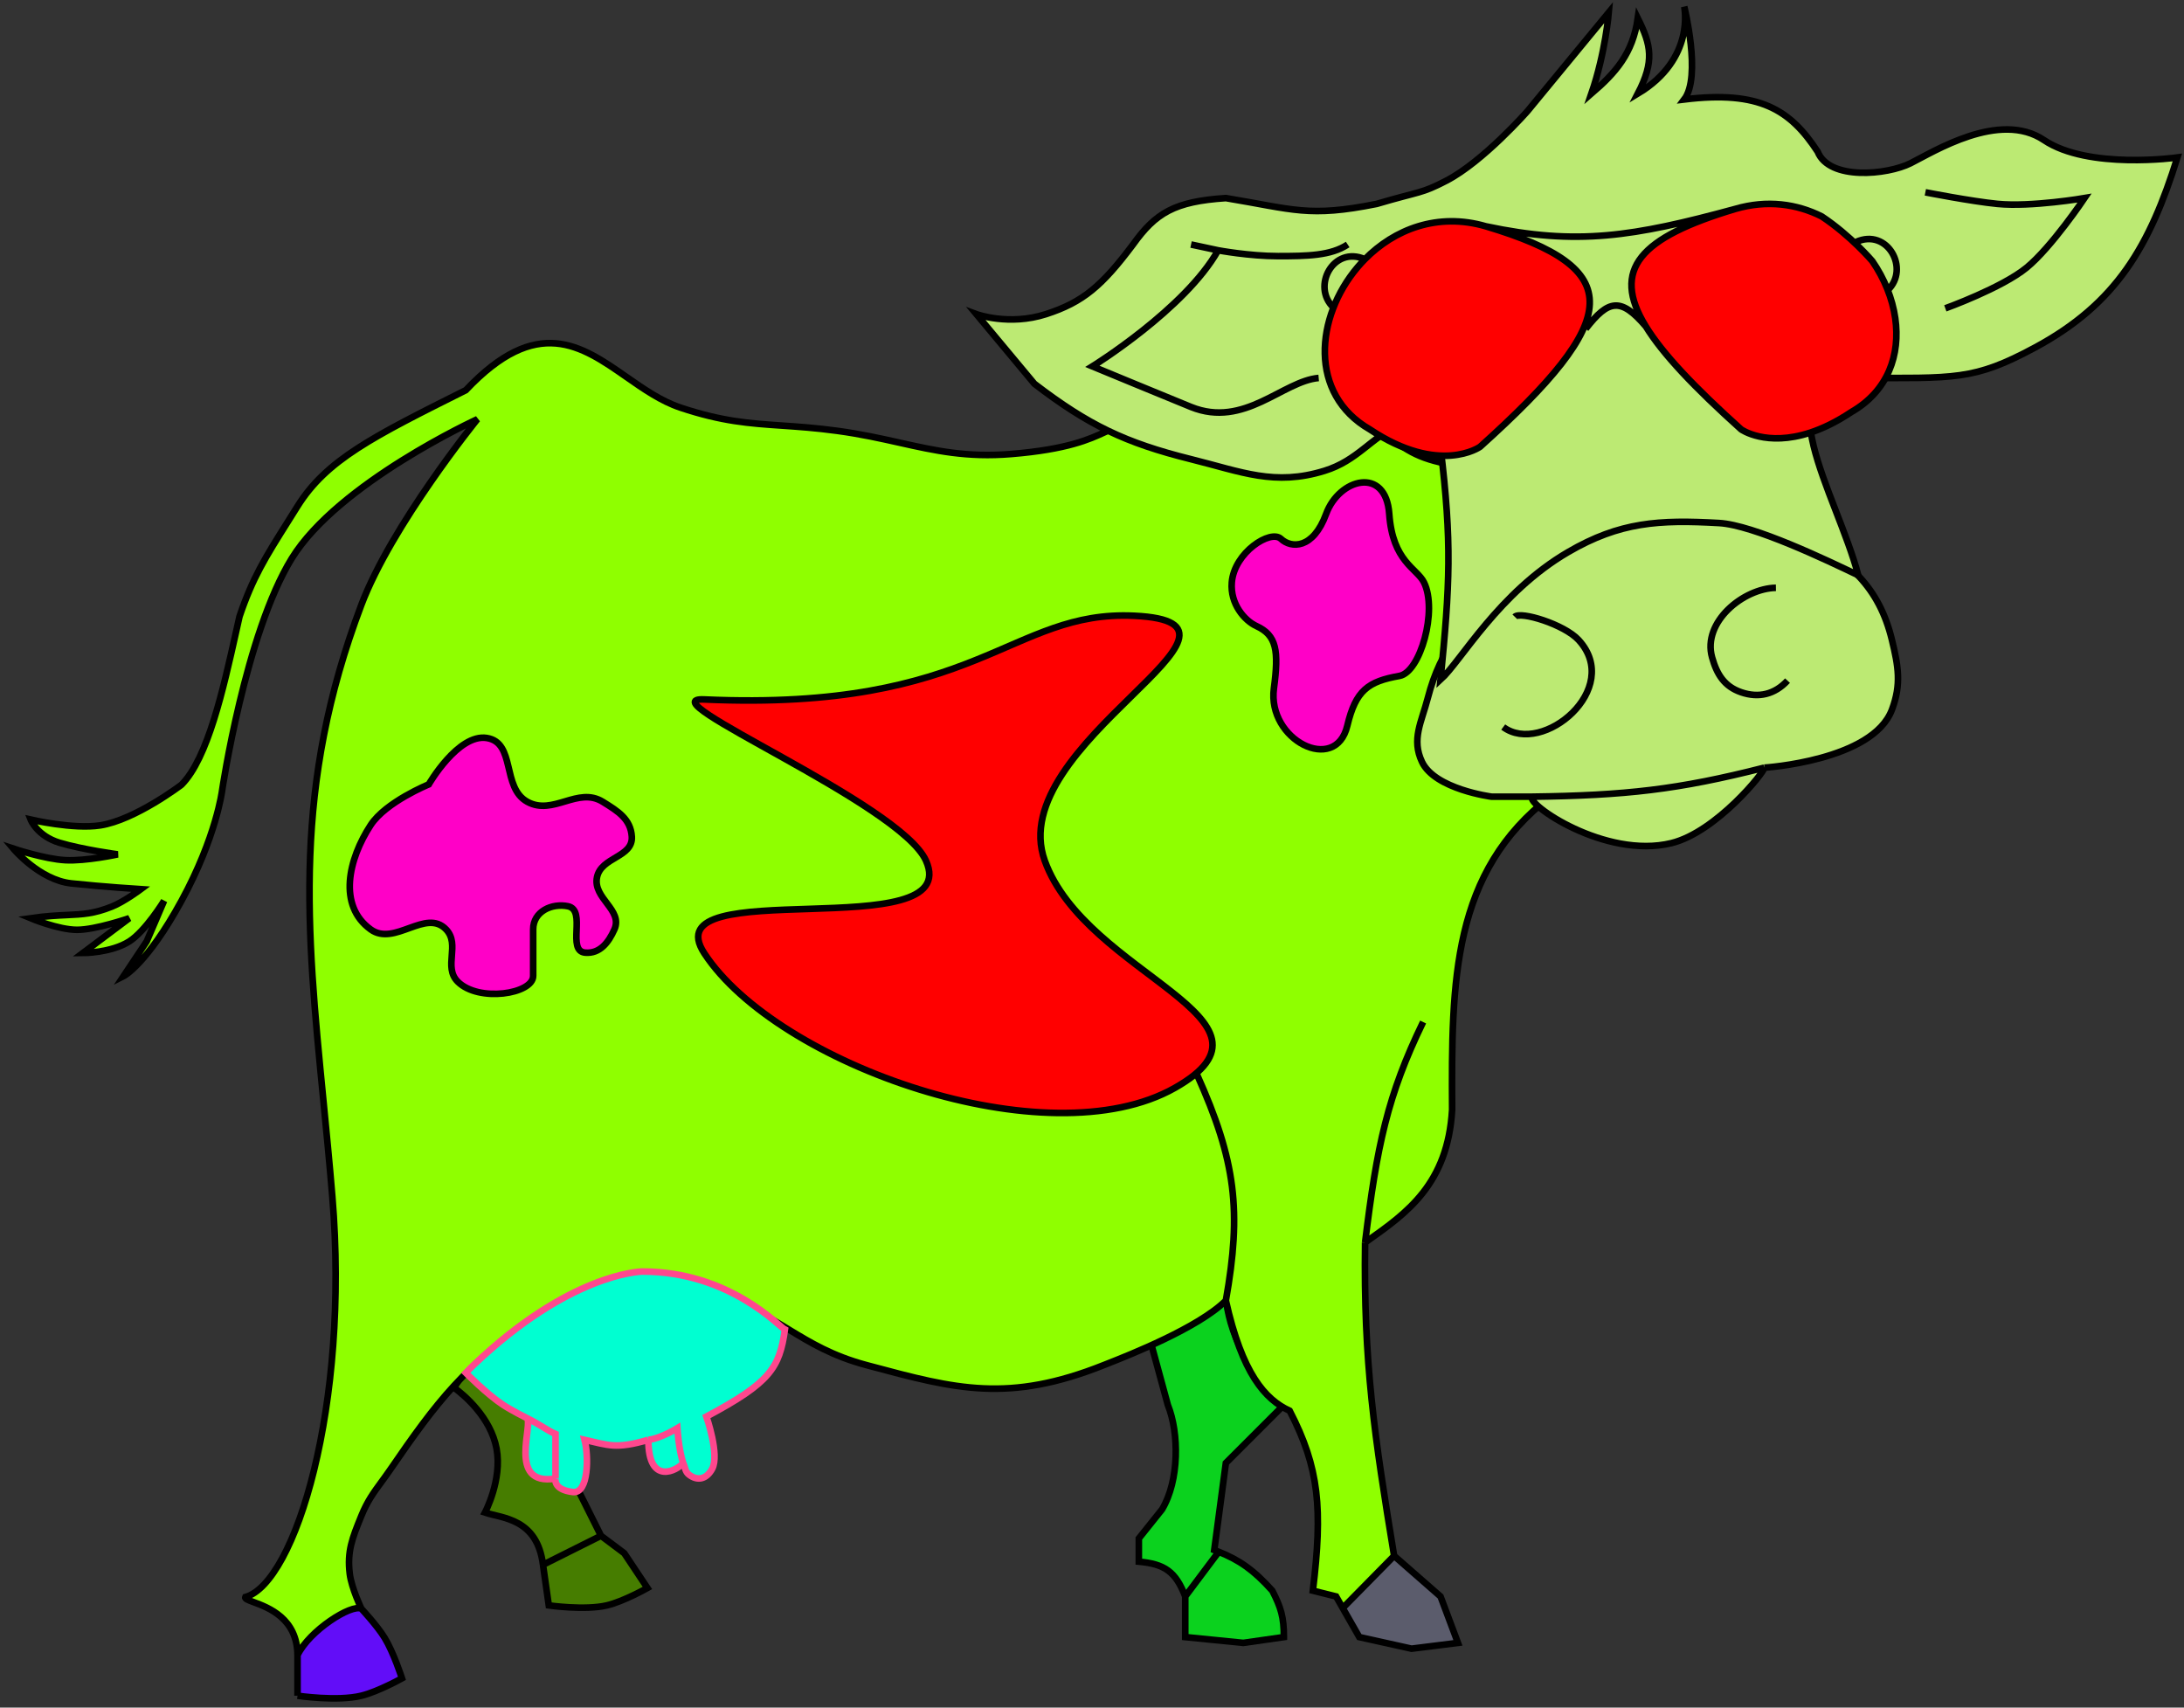 <svg width="330" height="258" viewBox="0 0 330 258" fill="none" xmlns="http://www.w3.org/2000/svg">
<rect x="0" y="0" width="330" height="258" fill="#333333" stroke="none"/>
<g id="Group 366">
<g id="body">
<g id="Group 350">
<g id="Vector">
<path d="M176.459 212.278L173.829 202.634C180.527 199.737 185.226 195.621 185.226 195.621C185.226 195.621 185.226 204.388 193.993 212.278L185.226 221.045L183.473 234.195C183.704 234.282 183.93 234.37 184.151 234.459C187.227 235.698 189.389 237.152 192.239 240.332C193.532 242.846 194.001 244.331 193.993 247.345L187.856 248.222L179.089 247.345V241.208C177.649 237.444 175.973 236.303 172.076 235.948V232.441L175.583 228.058C178.213 223.675 178.167 216.512 176.459 212.278Z" fill="#00FF19" fill-opacity="0.78"/>
<path d="M173.829 202.634L173.631 202.176L173.233 202.348L173.347 202.766L173.829 202.634ZM176.459 212.278L175.977 212.409L175.985 212.438L175.996 212.465L176.459 212.278ZM175.583 228.058L175.973 228.37L175.994 228.344L176.011 228.315L175.583 228.058ZM172.076 232.441L171.685 232.129L171.576 232.266V232.441H172.076ZM172.076 235.948H171.576V236.405L172.031 236.446L172.076 235.948ZM179.089 247.345H178.589V247.797L179.04 247.842L179.089 247.345ZM187.856 248.222L187.806 248.719L187.867 248.725L187.927 248.717L187.856 248.222ZM193.993 247.345L194.064 247.84L194.492 247.779L194.493 247.346L193.993 247.345ZM192.239 240.332L192.684 240.103L192.655 240.046L192.612 239.998L192.239 240.332ZM183.473 234.195L182.977 234.129L182.925 234.522L183.296 234.662L183.473 234.195ZM185.226 221.045L184.873 220.691L184.753 220.811L184.73 220.979L185.226 221.045ZM193.993 212.278L194.346 212.631L194.719 212.259L194.327 211.906L193.993 212.278ZM185.226 195.621H185.726C185.726 195.425 185.611 195.247 185.433 195.166C185.254 195.085 185.044 195.116 184.897 195.245L185.226 195.621ZM173.347 202.766L175.977 212.409L176.942 212.146L174.312 202.503L173.347 202.766ZM175.996 212.465C176.818 214.504 177.25 217.28 177.148 220.094C177.046 222.91 176.411 225.705 175.154 227.801L176.011 228.315C177.384 226.028 178.042 223.05 178.147 220.13C178.253 217.208 177.809 214.287 176.923 212.091L175.996 212.465ZM175.192 227.746L171.685 232.129L172.466 232.754L175.973 228.37L175.192 227.746ZM171.576 232.441V235.948H172.576V232.441H171.576ZM172.031 236.446C173.946 236.621 175.231 236.983 176.207 237.702C177.182 238.42 177.917 239.543 178.622 241.387L179.556 241.03C178.822 239.11 177.998 237.78 176.8 236.897C175.605 236.016 174.102 235.631 172.121 235.45L172.031 236.446ZM178.589 241.208V247.345H179.589V241.208H178.589ZM179.04 247.842L187.806 248.719L187.906 247.724L179.139 246.847L179.04 247.842ZM187.927 248.717L194.064 247.84L193.922 246.85L187.785 247.727L187.927 248.717ZM194.493 247.346C194.497 245.813 194.38 244.642 194.087 243.524C193.796 242.41 193.336 241.372 192.684 240.103L191.795 240.56C192.435 241.805 192.856 242.767 193.12 243.777C193.383 244.785 193.497 245.864 193.493 247.344L194.493 247.346ZM192.612 239.998C189.714 236.766 187.49 235.265 184.338 233.996L183.964 234.923C186.963 236.131 189.063 237.538 191.867 240.665L192.612 239.998ZM184.338 233.996C184.113 233.905 183.884 233.816 183.65 233.727L183.296 234.662C183.524 234.749 183.747 234.835 183.964 234.923L184.338 233.996ZM183.968 234.261L185.722 221.111L184.73 220.979L182.977 234.129L183.968 234.261ZM185.58 221.398L194.346 212.631L193.639 211.924L184.873 220.691L185.58 221.398ZM179.489 241.508L184.551 234.759L183.751 234.159L178.689 240.908L179.489 241.508ZM184.551 234.759L184.749 234.495L183.949 233.895L183.751 234.159L184.551 234.759ZM185.226 195.621C184.726 195.621 184.726 195.621 184.726 195.622C184.726 195.622 184.726 195.622 184.726 195.622C184.726 195.623 184.726 195.624 184.726 195.625C184.726 195.626 184.726 195.629 184.726 195.631C184.726 195.637 184.726 195.645 184.726 195.654C184.727 195.674 184.727 195.702 184.728 195.738C184.731 195.809 184.735 195.913 184.744 196.047C184.762 196.314 184.798 196.7 184.868 197.186C185.009 198.158 185.29 199.531 185.849 201.154C186.969 204.4 189.204 208.64 193.658 212.65L194.327 211.906C190.015 208.025 187.867 203.937 186.795 200.828C186.258 199.272 185.991 197.961 185.858 197.042C185.791 196.583 185.758 196.223 185.742 195.98C185.734 195.858 185.73 195.766 185.728 195.705C185.727 195.675 185.726 195.653 185.726 195.639C185.726 195.631 185.726 195.626 185.726 195.624C185.726 195.622 185.726 195.621 185.726 195.621C185.726 195.621 185.726 195.62 185.726 195.621C185.726 195.621 185.726 195.621 185.726 195.621C185.726 195.621 185.726 195.621 185.226 195.621ZM174.028 203.093C177.415 201.628 180.293 199.856 182.324 198.453C183.34 197.75 184.145 197.139 184.697 196.702C184.974 196.483 185.187 196.308 185.332 196.187C185.404 196.127 185.459 196.08 185.497 196.048C185.516 196.032 185.53 196.019 185.54 196.011C185.545 196.007 185.548 196.003 185.551 196.001C185.552 196 185.553 195.999 185.554 195.998C185.555 195.998 185.555 195.998 185.555 195.998C185.555 195.998 185.555 195.997 185.555 195.997C185.555 195.997 185.556 195.997 185.226 195.621C184.897 195.245 184.897 195.245 184.897 195.245C184.897 195.245 184.897 195.245 184.897 195.245C184.897 195.245 184.896 195.245 184.896 195.245C184.896 195.246 184.895 195.246 184.894 195.247C184.892 195.249 184.889 195.251 184.885 195.255C184.877 195.262 184.864 195.273 184.847 195.288C184.812 195.318 184.76 195.362 184.691 195.42C184.552 195.535 184.346 195.705 184.077 195.917C183.539 196.343 182.751 196.941 181.755 197.63C179.762 199.008 176.942 200.743 173.631 202.176L174.028 203.093Z" fill="black"/>
</g>
</g>
<g id="Group 351">
<g id="Vector_2">
<path d="M73.279 228.531C73.279 228.531 75.905 223.601 75.032 218.888C74.157 214.167 70.165 210.809 68.626 209.67C70.442 206.634 72.402 203.984 72.402 203.984C72.402 203.984 75.392 200.229 78.133 197.375L83.799 202.231V218.011L90.812 232.038L94.319 234.668L97.826 239.928C97.826 239.928 94.227 241.963 91.689 242.558C88.355 243.339 82.922 242.558 82.922 242.558L82.045 236.421C81.169 229.408 75.909 229.408 73.279 228.531Z" fill="#467D00"/>
<path d="M82.045 236.421C81.169 229.408 75.909 229.408 73.279 228.531C73.279 228.531 75.905 223.601 75.032 218.888C74.157 214.167 70.165 210.809 68.626 209.67C70.442 206.634 72.402 203.984 72.402 203.984C72.402 203.984 75.392 200.229 78.133 197.375L83.799 202.231V218.011L90.812 232.038M82.045 236.421L82.922 242.558C82.922 242.558 88.355 243.339 91.689 242.558C94.227 241.963 97.826 239.928 97.826 239.928L94.319 234.668L90.812 232.038M82.045 236.421L90.812 232.038" stroke="black"/>
</g>
</g>
<g id="Group 359">
<g id="Vector_3">
<path fill-rule="evenodd" clip-rule="evenodd" d="M15.15 124.705C20.446 123.884 27.424 118.568 27.424 118.568C31.407 114.556 33.736 104.126 35.66 95.509C35.84 94.703 36.016 93.912 36.19 93.144C38.191 87.242 40.085 84.234 43.535 78.755C43.982 78.045 44.455 77.294 44.957 76.49C49.34 69.477 56.354 65.965 70.381 58.954C81.16 47.543 87.812 52.182 94.649 56.95C97.264 58.774 99.907 60.617 102.818 61.587C109.122 63.689 113.233 63.969 118.099 64.3C120.572 64.469 123.239 64.65 126.488 65.091C130.065 65.576 133.089 66.251 135.947 66.889C141.292 68.083 146.059 69.148 152.788 68.597C161.289 67.902 164.638 66.356 166.933 65.296C168.425 64.608 169.472 64.124 171.198 64.214C173.208 64.319 175.955 65.434 179.27 66.779C183.186 68.369 187.893 70.28 193.115 71.228C199.621 72.409 208.895 65.091 208.895 65.091C212.527 68.292 214.855 69.534 220.292 70.351C219.826 90.386 222.345 102.095 234.319 120.324C219.416 131.723 219.299 148.167 219.416 167.662C218.758 178.886 212.594 183.25 206.605 187.49L206.265 187.73C206.011 205.872 207.668 216.943 210.649 235.071L202.884 242.961L201.882 241.208L198.375 240.331C199.862 227.94 199.362 221.849 194.869 213.154C191.162 211.444 187.678 207.533 185.225 196.497C181.12 200.603 170.492 204.789 167.346 206.028L167.344 206.029C167.133 206.112 166.955 206.182 166.815 206.238C152.38 212.004 144.348 209.851 131.467 206.398L130.871 206.238C125.77 204.872 122.461 202.863 119.18 200.871C115.992 198.935 112.83 197.016 108.078 195.718C97.707 192.887 91.416 192.425 80.901 199.222C70.385 206.019 65.971 211.834 58.984 222.016C58.505 222.714 58.059 223.323 57.64 223.895C56.461 225.503 55.496 226.821 54.6 229.029L54.524 229.218C53.255 232.346 52.423 234.399 52.847 237.796C53.116 239.945 54.6 243.056 54.6 243.056C53.095 242.316 46.735 246.355 44.957 250.072C44.906 244.509 40.547 242.89 38.325 242.065C37.489 241.754 36.956 241.556 37.067 241.303C44.607 239.202 52.847 212.375 50.217 180.812C49.795 175.741 49.317 170.89 48.855 166.197C46.29 140.122 44.199 118.88 54.6 91.391C59.173 79.308 72.134 63.337 72.134 63.337C72.134 63.337 51.094 72.981 44.08 84.378C37.067 95.775 33.56 119.445 33.56 119.445C33.56 119.445 32.684 126.458 27.424 136.102C22.163 145.745 18.657 147.498 18.657 147.498L22.163 142.238L24.794 136.101C24.794 136.101 21.984 140.679 19.534 142.238C16.793 143.982 12.52 143.992 12.52 143.992L19.534 138.732C19.534 138.732 14.467 140.485 11.643 140.485C8.82 140.485 4.63 138.732 4.63 138.732C6.974 138.397 8.679 138.318 10.134 138.25C12.49 138.141 14.194 138.062 16.904 136.978C18.757 136.237 21.287 134.348 21.287 134.348C21.287 134.348 15.56 133.985 10.767 133.471C5.974 132.958 2 128.211 2 128.211C2 128.211 6.738 129.799 9.89 129.965C12.986 130.127 17.78 129.088 17.78 129.088C17.78 129.088 12.437 128.362 9.013 127.335C5.59 126.308 4.63 123.828 4.63 123.828C4.63 123.828 11.076 125.336 15.15 124.705Z" fill="#8FFF00"/>
<path d="M58.107 247.439C56.959 245.572 54.6 243.056 54.6 243.056C53.095 242.316 46.735 246.355 44.957 250.072V256.206C44.957 256.206 50.942 257.1 54.6 256.206C57.133 255.587 60.737 253.576 60.737 253.576C60.737 253.576 59.474 249.66 58.107 247.439Z" fill="#620DF8"/>
<path d="M217.662 241.208L210.649 235.071L202.884 242.961L205.389 247.344L213.279 249.098L220.292 248.221L217.662 241.208Z" fill="#5B5C6C"/>
<path d="M206.265 187.73C208.048 173.119 209.651 165.493 215.032 154.417M206.265 187.73C206.011 205.872 207.668 216.943 210.649 235.071M206.265 187.73C206.379 187.65 206.492 187.57 206.605 187.49M206.265 187.73L206.605 187.49M130.871 206.238C125.77 204.872 122.461 202.863 119.18 200.871C115.992 198.935 112.83 197.016 108.078 195.718C97.707 192.887 91.416 192.425 80.901 199.222C70.385 206.019 65.971 211.834 58.984 222.016C58.505 222.714 58.059 223.323 57.64 223.895C56.461 225.503 55.496 226.821 54.6 229.029M130.871 206.238C131.071 206.292 131.27 206.345 131.467 206.398M130.871 206.238L131.467 206.398M54.6 229.029L54.524 229.218M54.6 229.029C54.575 229.093 54.549 229.155 54.524 229.218M54.6 243.056C54.6 243.056 53.116 239.945 52.847 237.796C52.423 234.399 53.255 232.346 54.524 229.218M54.6 243.056C54.6 243.056 56.959 245.572 58.107 247.439C59.474 249.66 60.737 253.576 60.737 253.576C60.737 253.576 57.133 255.587 54.6 256.206C50.942 257.1 44.957 256.206 44.957 256.206M54.6 243.056C53.095 242.316 46.735 246.355 44.957 250.072M44.957 256.206C44.957 256.206 44.957 252.469 44.957 250.072M44.957 256.206V250.072M44.957 250.072C44.906 244.509 40.547 242.89 38.325 242.065C37.489 241.754 36.956 241.556 37.067 241.303C44.607 239.202 52.847 212.375 50.217 180.812C49.795 175.741 49.317 170.89 48.855 166.197C46.29 140.122 44.199 118.88 54.6 91.391C59.173 79.308 72.134 63.337 72.134 63.337C72.134 63.337 51.094 72.981 44.08 84.378C37.067 95.775 33.56 119.445 33.56 119.445C33.56 119.445 32.684 126.458 27.424 136.102C22.163 145.745 18.657 147.498 18.657 147.498L22.163 142.238L24.794 136.101C24.794 136.101 21.984 140.679 19.534 142.238C16.793 143.982 12.52 143.992 12.52 143.992L19.534 138.732C19.534 138.732 14.467 140.485 11.643 140.485C8.82 140.485 4.63 138.732 4.63 138.732C6.974 138.397 8.679 138.318 10.134 138.25C12.49 138.141 14.194 138.062 16.904 136.978C18.757 136.237 21.287 134.348 21.287 134.348C21.287 134.348 15.56 133.985 10.767 133.471C5.974 132.958 2 128.211 2 128.211C2 128.211 6.738 129.799 9.89 129.965C12.986 130.127 17.78 129.088 17.78 129.088C17.78 129.088 12.437 128.362 9.013 127.335C5.59 126.308 4.63 123.828 4.63 123.828C4.63 123.828 11.076 125.336 15.15 124.705C20.446 123.884 27.424 118.568 27.424 118.568C31.407 114.556 33.736 104.126 35.66 95.509C35.84 94.703 36.016 93.912 36.19 93.144C38.191 87.242 40.085 84.234 43.535 78.755C43.982 78.045 44.455 77.294 44.957 76.49C49.34 69.477 56.354 65.965 70.381 58.954C81.16 47.543 87.812 52.182 94.649 56.95C97.264 58.774 99.907 60.617 102.818 61.587C109.122 63.689 113.233 63.969 118.099 64.3C120.572 64.469 123.239 64.65 126.488 65.091C130.065 65.576 133.089 66.251 135.947 66.889C141.292 68.083 146.059 69.148 152.788 68.597C161.289 67.902 164.638 66.356 166.933 65.296C168.425 64.608 169.472 64.124 171.198 64.214C173.208 64.319 175.955 65.434 179.27 66.779C183.186 68.369 187.893 70.28 193.115 71.228C199.621 72.409 208.895 65.091 208.895 65.091C212.527 68.292 214.855 69.534 220.292 70.351C219.826 90.386 222.345 102.095 234.319 120.324C219.416 131.723 219.299 148.167 219.416 167.662C218.758 178.886 212.594 183.25 206.605 187.49M185.225 196.497C187.678 207.533 191.162 211.444 194.869 213.154C199.362 221.849 199.862 227.94 198.375 240.331L201.882 241.208L202.884 242.961M185.225 196.497C187.63 182.966 186.759 175.46 180.842 162.307M185.225 196.497C181.12 200.603 170.492 204.789 167.346 206.028L167.344 206.029C167.133 206.112 166.955 206.182 166.815 206.238C152.38 212.004 144.348 209.851 131.467 206.398M210.649 235.071L217.662 241.208L220.292 248.221L213.279 249.098L205.389 247.344L202.884 242.961M210.649 235.071L202.884 242.961" stroke="black"/>
</g>
<g id="Group 355">
<path id="Vector 50" d="M64.781 118.514C64.781 118.514 58.303 121.155 56.015 124.651C52.64 129.807 51.019 136.823 56.015 140.431C59.623 143.037 64.348 137.202 67.411 140.431C69.584 142.721 66.933 146.089 69.165 148.321C72.321 151.478 80.561 150.184 80.561 147.445V140.431C80.561 137.692 83.405 136.42 85.822 136.925C88.685 137.522 85.534 143.723 88.452 143.938C90.638 144.099 91.938 142.431 92.835 140.431C94.164 137.468 89.555 135.723 90.205 132.541C90.837 129.449 95.663 129.555 95.465 126.404C95.298 123.754 93.382 122.568 91.129 121.174L91.082 121.144C87.297 118.802 83.588 123.283 79.685 121.144C75.77 119 77.959 112.189 73.548 111.501C69.216 110.826 64.781 118.514 64.781 118.514Z" fill="#FF00C7" stroke="black"/>
<path id="Vector 51" d="M200.379 77.644C198.407 83.017 195.087 82.86 193.543 81.41C191.999 79.96 186.494 83.44 186.123 87.999C185.858 91.253 188.06 93.771 189.847 94.591C192.903 95.992 193.244 98.316 192.487 104.005C191.447 111.819 201.816 117.046 203.576 109.654C204.857 104.276 206.72 102.965 211.468 102.121C214.607 101.563 217.25 92.219 215.165 87.999C214.101 85.846 210.43 84.894 209.913 77.644C209.395 70.394 202.351 72.271 200.379 77.644Z" fill="#FF00C7" stroke="black"/>
<path id="123456789" d="M171.374 93.035C152.68 92.149 147.913 107.536 106.417 105.679C97.171 105.265 136.01 121.337 139.912 130.034C145.777 143.105 98.374 131.73 106.421 144.035C117.384 160.8 158.245 175.297 177.536 164.359C195.975 153.903 164.098 147.42 157.86 130.034C151.513 112.343 194.328 94.123 171.374 93.035Z" fill="#FF0000" stroke="black"/>
</g>
</g>
</g>
<g id="footer">
<g id="Vector_4">
<path d="M83.938 223.39C76.479 224.614 80.779 214.839 79.555 214.227C79.555 214.227 77.361 213.134 76.048 212.279C73.606 210.688 70.382 207.423 70.382 207.423C70.821 206.966 71.252 206.533 71.665 206.142C85.982 192.554 96.498 192.115 97.088 192.115C110.238 192.115 117.79 200.492 118.6 200.882C117.778 206.668 116.382 208.889 106.732 214.032C106.732 214.032 108.756 219.791 107.608 221.922C106.797 223.429 105.453 223.85 104.102 222.799C103.497 222.329 103.567 221.73 103.225 221.046C102.354 222.157 97.965 224.552 97.965 217.539C93.033 218.983 91.926 218.341 88.321 217.539C88.958 219.874 88.973 225.702 86.568 225.429C83.507 225.081 83.938 223.39 83.938 223.39Z" fill="#00FFD1"/>
<path d="M83.938 223.39V216.662C82.569 216.054 81.844 215.371 79.555 214.227M83.938 223.39C76.479 224.614 80.779 214.839 79.555 214.227M83.938 223.39C83.938 223.39 83.507 225.081 86.568 225.429C88.973 225.702 88.958 219.874 88.321 217.539C91.926 218.341 93.033 218.983 97.965 217.539M79.555 214.227C79.555 214.227 77.361 213.134 76.048 212.279C73.606 210.688 70.382 207.423 70.382 207.423C70.821 206.966 71.252 206.533 71.665 206.142C85.982 192.554 96.498 192.115 97.088 192.115C110.238 192.115 117.79 200.492 118.6 200.882C117.778 206.668 116.382 208.889 106.732 214.032C106.732 214.032 108.756 219.791 107.608 221.922C106.797 223.429 105.453 223.85 104.102 222.799C103.497 222.329 103.567 221.73 103.225 221.046M97.965 217.539C97.965 224.552 102.354 222.157 103.225 221.046M97.965 217.539C99.718 217.393 102.348 215.785 102.348 215.785C102.348 215.785 102.54 218.991 103.225 221.046" stroke="#FF478E"/>
</g>
</g>
<g id="header">
<g id="Vector_5">
<path d="M231.518 120.37H225.382C225.382 120.37 216.827 119.261 214.861 115.11C213.243 111.692 214.788 109.126 215.738 105.466C217.719 97.837 221.288 94.094 227.135 88.809C230.235 86.007 232.193 84.599 235.902 82.673C243.946 78.495 249.645 77.781 258.695 78.289C263.924 78.583 267.121 78.659 271.845 80.919C279.283 84.477 283.939 88.684 285.872 96.699C286.835 100.693 287.315 103.373 285.872 107.22C282.967 114.966 266.585 115.986 266.585 115.986C266.718 116.53 259.333 125.718 252.558 127.383C242.518 129.851 230.423 121.384 231.518 120.37Z" fill="#BCEA73"/>
<path d="M231.518 120.37H225.382C225.382 120.37 216.827 119.261 214.861 115.11C213.243 111.692 214.788 109.126 215.738 105.466C217.719 97.837 221.288 94.094 227.135 88.809C230.235 86.007 232.193 84.599 235.902 82.673C243.946 78.495 249.645 77.781 258.695 78.289C263.924 78.583 267.121 78.659 271.845 80.919C279.283 84.477 283.939 88.684 285.872 96.699C286.835 100.693 287.315 103.373 285.872 107.22C282.967 114.966 266.585 115.986 266.585 115.986M231.518 120.37C230.423 121.384 242.518 129.851 252.558 127.383C259.333 125.718 266.718 116.53 266.585 115.986M231.518 120.37C245.576 120.183 253.536 119.315 266.585 115.986M270.092 102.836C268.171 104.905 265.747 105.511 263.079 104.589C260.551 103.716 259.42 101.903 258.695 99.329C257.184 93.965 263.448 88.891 268.339 88.81M228.888 93.191C229.74 92.314 236.35 94.323 238.532 96.7C245.294 104.067 233.067 114.26 227.135 109.848" stroke="black"/>
</g>
<g id="Vector_6">
<path d="M280.574 86.814L280.784 86.914C277.488 74.523 266.066 57.107 280.784 57.107C295.502 57.107 298.18 57.522 307.502 52.5C319.832 45.857 324.842 37.125 329.001 23.794C329.001 23.794 315.545 25.678 308.837 21.164C302.129 16.649 292.18 22.917 288.674 24.67C285.167 26.424 276.4 27.3 274.647 22.917C270.508 16.584 265.87 13.631 254.483 15.027C257.125 11.571 254.483 1 254.483 1C254.483 1 256.237 8.89 247.47 14.15C250.012 9.238 249.501 6.831 247.47 2.753C246.708 8.082 244.133 10.982 240.457 14.15C242.572 8.013 243.087 1.877 243.087 1.877L236.95 9.328L230.813 16.78C230.813 16.78 224.143 24.392 218.54 27.3C214.696 29.295 214.677 28.844 208.02 30.807C197.763 32.873 195.485 31.633 185.226 29.93C177.457 30.439 174.616 32.176 171.199 36.944C166.545 43.152 163.666 45.654 158.049 47.464C152.432 49.273 147.529 47.464 147.529 47.464L156.296 57.984C164.442 64.221 170.01 66.902 179.966 69.381C187.636 71.29 192.578 73.468 200.129 71.134C205.122 69.591 207.076 66.175 211.526 64.121C215.409 62.256 216.899 62.646 217.663 67.627C219.414 82.011 219.076 88.314 217.663 102.694C220.763 99.892 226.43 89.544 236.95 83.407C244.78 78.84 250.693 78.516 259.743 79.024C264.897 79.314 275.739 84.501 280.574 86.814Z" fill="#BCEA73"/>
<path d="M290.917 29.054C290.917 29.054 297.866 30.42 301.824 30.807C306.935 31.307 314.974 29.93 314.974 29.93C314.974 29.93 309.976 37.373 306.207 40.45C302.438 43.528 293.934 46.587 293.934 46.587M199.253 57.107C193.823 57.569 188.03 64.741 179.966 61.491C177.486 60.491 165.062 55.354 165.062 55.354C165.062 55.354 179.057 46.699 184.057 37.82M203.635 36.944C201.081 38.641 197.499 38.697 193.115 38.697C188.732 38.697 184.057 37.82 184.057 37.82M179.966 36.944L184.057 37.82M156.296 57.984L147.529 47.464C147.529 47.464 152.432 49.273 158.049 47.464C163.666 45.654 166.545 43.152 171.199 36.944C174.616 32.176 177.457 30.439 185.226 29.93C195.485 31.633 197.763 32.873 208.02 30.807C214.677 28.844 214.696 29.295 218.54 27.3C224.143 24.392 230.813 16.78 230.813 16.78L236.95 9.328L243.087 1.877C243.087 1.877 242.572 8.013 240.457 14.15C244.133 10.982 246.708 8.082 247.47 2.753C249.501 6.831 250.012 9.238 247.47 14.15C256.237 8.89 254.483 1 254.483 1C254.483 1 257.125 11.571 254.483 15.027C265.87 13.631 270.508 16.584 274.647 22.917C276.4 27.3 285.167 26.424 288.674 24.67C292.18 22.917 302.129 16.649 308.837 21.164C315.545 25.678 329.001 23.794 329.001 23.794C324.842 37.125 319.832 45.857 307.502 52.5C298.18 57.522 295.502 57.107 280.784 57.107C266.066 57.107 277.488 74.523 280.784 86.914C276.059 84.654 264.972 79.318 259.743 79.024C250.693 78.516 244.78 78.84 236.95 83.407C226.43 89.544 220.763 99.892 217.663 102.694C219.076 88.314 219.414 82.011 217.663 67.627C216.899 62.646 215.409 62.256 211.526 64.121C207.076 66.175 205.122 69.591 200.129 71.134C192.578 73.468 187.636 71.29 179.966 69.381C170.01 66.902 164.442 64.221 156.296 57.984Z" stroke="black"/>
</g>
<g id="Group 360">
<g id="Vector_7">
<path fill-rule="evenodd" clip-rule="evenodd" d="M232.728 54.419C232.728 54.419 220.609 56.641 217.825 53.543C214.613 49.969 215.804 45.103 218.702 41.269C219.706 39.941 220.904 38.66 222.208 37.703C221.151 48.403 224.007 48.502 232.346 43.023C232.648 44.507 232.728 45.653 232.728 45.653V54.419Z" fill="white"/>
<path d="M222.208 37.703C221.151 48.403 224.007 48.502 232.346 43.023C232.085 41.738 231.658 40.199 230.975 38.928C226.998 41.78 225.498 41.178 223.962 36.658C223.362 36.93 222.775 37.286 222.208 37.703Z" fill="#A6DFFF"/>
<path d="M230.975 38.928C230.516 38.073 229.941 37.339 229.222 36.886C227.478 35.786 225.669 35.884 223.962 36.658C225.498 41.178 226.998 41.78 230.975 38.928Z" fill="#FF7C7C"/>
<path d="M232.346 43.023C232.648 44.507 232.728 45.653 232.728 45.653V54.419C232.728 54.419 220.609 56.641 217.825 53.543C214.613 49.969 215.804 45.103 218.702 41.269C219.706 39.941 220.904 38.66 222.208 37.703M232.346 43.023C224.007 48.502 221.151 48.403 222.208 37.703M232.346 43.023C232.085 41.738 231.658 40.199 230.975 38.928M222.208 37.703C222.775 37.286 223.362 36.93 223.962 36.658M230.975 38.928C230.516 38.073 229.941 37.339 229.222 36.886C227.478 35.786 225.669 35.884 223.962 36.658M230.975 38.928C226.998 41.78 225.498 41.178 223.962 36.658" stroke="black"/>
</g>
<g id="Vector_8">
<path fill-rule="evenodd" clip-rule="evenodd" d="M256.237 52.666C256.237 52.666 268.356 54.887 271.14 51.789C274.352 48.215 273.161 43.349 270.263 39.516C269.259 38.187 268.061 36.907 266.757 35.949C267.814 46.649 264.958 46.749 256.619 41.269C256.317 42.754 256.237 43.899 256.237 43.899V52.666Z" fill="white"/>
<path d="M266.757 35.949C267.814 46.649 264.958 46.749 256.619 41.269C256.88 39.984 257.307 38.445 257.99 37.174C261.967 40.026 263.467 39.424 265.003 34.904C265.603 35.176 266.19 35.532 266.757 35.949Z" fill="#A6DFFF"/>
<path d="M257.99 37.174C258.449 36.319 259.024 35.586 259.743 35.132C261.487 34.032 263.296 34.13 265.003 34.904C263.467 39.424 261.967 40.026 257.99 37.174Z" fill="#FF7C7C"/>
<path d="M256.619 41.269C256.317 42.754 256.237 43.899 256.237 43.899V52.666C256.237 52.666 268.356 54.887 271.14 51.789C274.352 48.215 273.161 43.349 270.263 39.516C269.259 38.187 268.061 36.907 266.757 35.949M256.619 41.269C264.958 46.749 267.814 46.649 266.757 35.949M256.619 41.269C256.88 39.984 257.307 38.445 257.99 37.174M266.757 35.949C266.19 35.532 265.603 35.176 265.003 34.904M257.99 37.174C258.449 36.319 259.024 35.586 259.743 35.132C261.487 34.032 263.296 34.13 265.003 34.904M257.99 37.174C261.967 40.026 263.467 39.424 265.003 34.904" stroke="black"/>
</g>
</g>
<g id="Vector_9">
<path d="M223.637 67.507C223.637 67.507 217.501 71.891 206.981 64.877C197.699 59.539 198.757 47.899 205.124 40.378C205.477 39.961 205.846 39.556 206.231 39.166C210.692 34.646 217.232 32.066 224.514 34.194C238.302 37.12 246.71 35.775 262.211 31.563C267.015 30.16 271.496 30.805 275.27 32.704C279.667 35.621 282.907 39.453 282.907 39.453C284.727 42.091 285.941 45.089 286.371 48.08C287.161 53.571 285.314 59.043 279.745 62.247C277.471 63.763 275.402 64.746 273.555 65.357C266.858 67.57 263.088 64.877 263.088 64.877C256.042 58.537 251.227 53.473 248.674 49.305C243.38 40.664 247.803 35.876 262.211 31.563C246.71 35.775 238.302 37.12 224.514 34.194C245.873 40.586 245.289 48.025 223.637 67.507Z" fill="#FF0000"/>
<path d="M224.514 34.194C245.873 40.586 245.289 48.025 223.637 67.507C223.637 67.507 217.501 71.891 206.981 64.877C197.699 59.539 198.757 47.899 205.124 40.378C205.477 39.961 205.846 39.556 206.231 39.166M224.514 34.194C217.232 32.066 210.692 34.646 206.231 39.166M224.514 34.194C238.302 37.12 246.71 35.775 262.211 31.563M262.211 31.563C247.803 35.876 243.38 40.664 248.674 49.305M262.211 31.563C267.015 30.16 271.496 30.805 275.27 32.704C279.667 35.621 282.907 39.453 282.907 39.453C284.727 42.091 285.941 45.089 286.371 48.08C287.161 53.571 285.314 59.043 279.745 62.247C277.471 63.763 275.402 64.746 273.555 65.357C266.858 67.57 263.088 64.877 263.088 64.877C256.042 58.537 251.227 53.473 248.674 49.305M248.674 49.305C244.902 44.899 243.047 45.235 239.594 49.69M206.231 39.166C201.463 37.067 198.142 43.295 201.485 46.467M206.231 39.166C206.249 39.174 206.267 39.182 206.285 39.191M285.24 43.837C288.596 40.654 285.237 34.39 280.44 36.56" stroke="black"/>
</g>
</g>
</g>
</svg>
